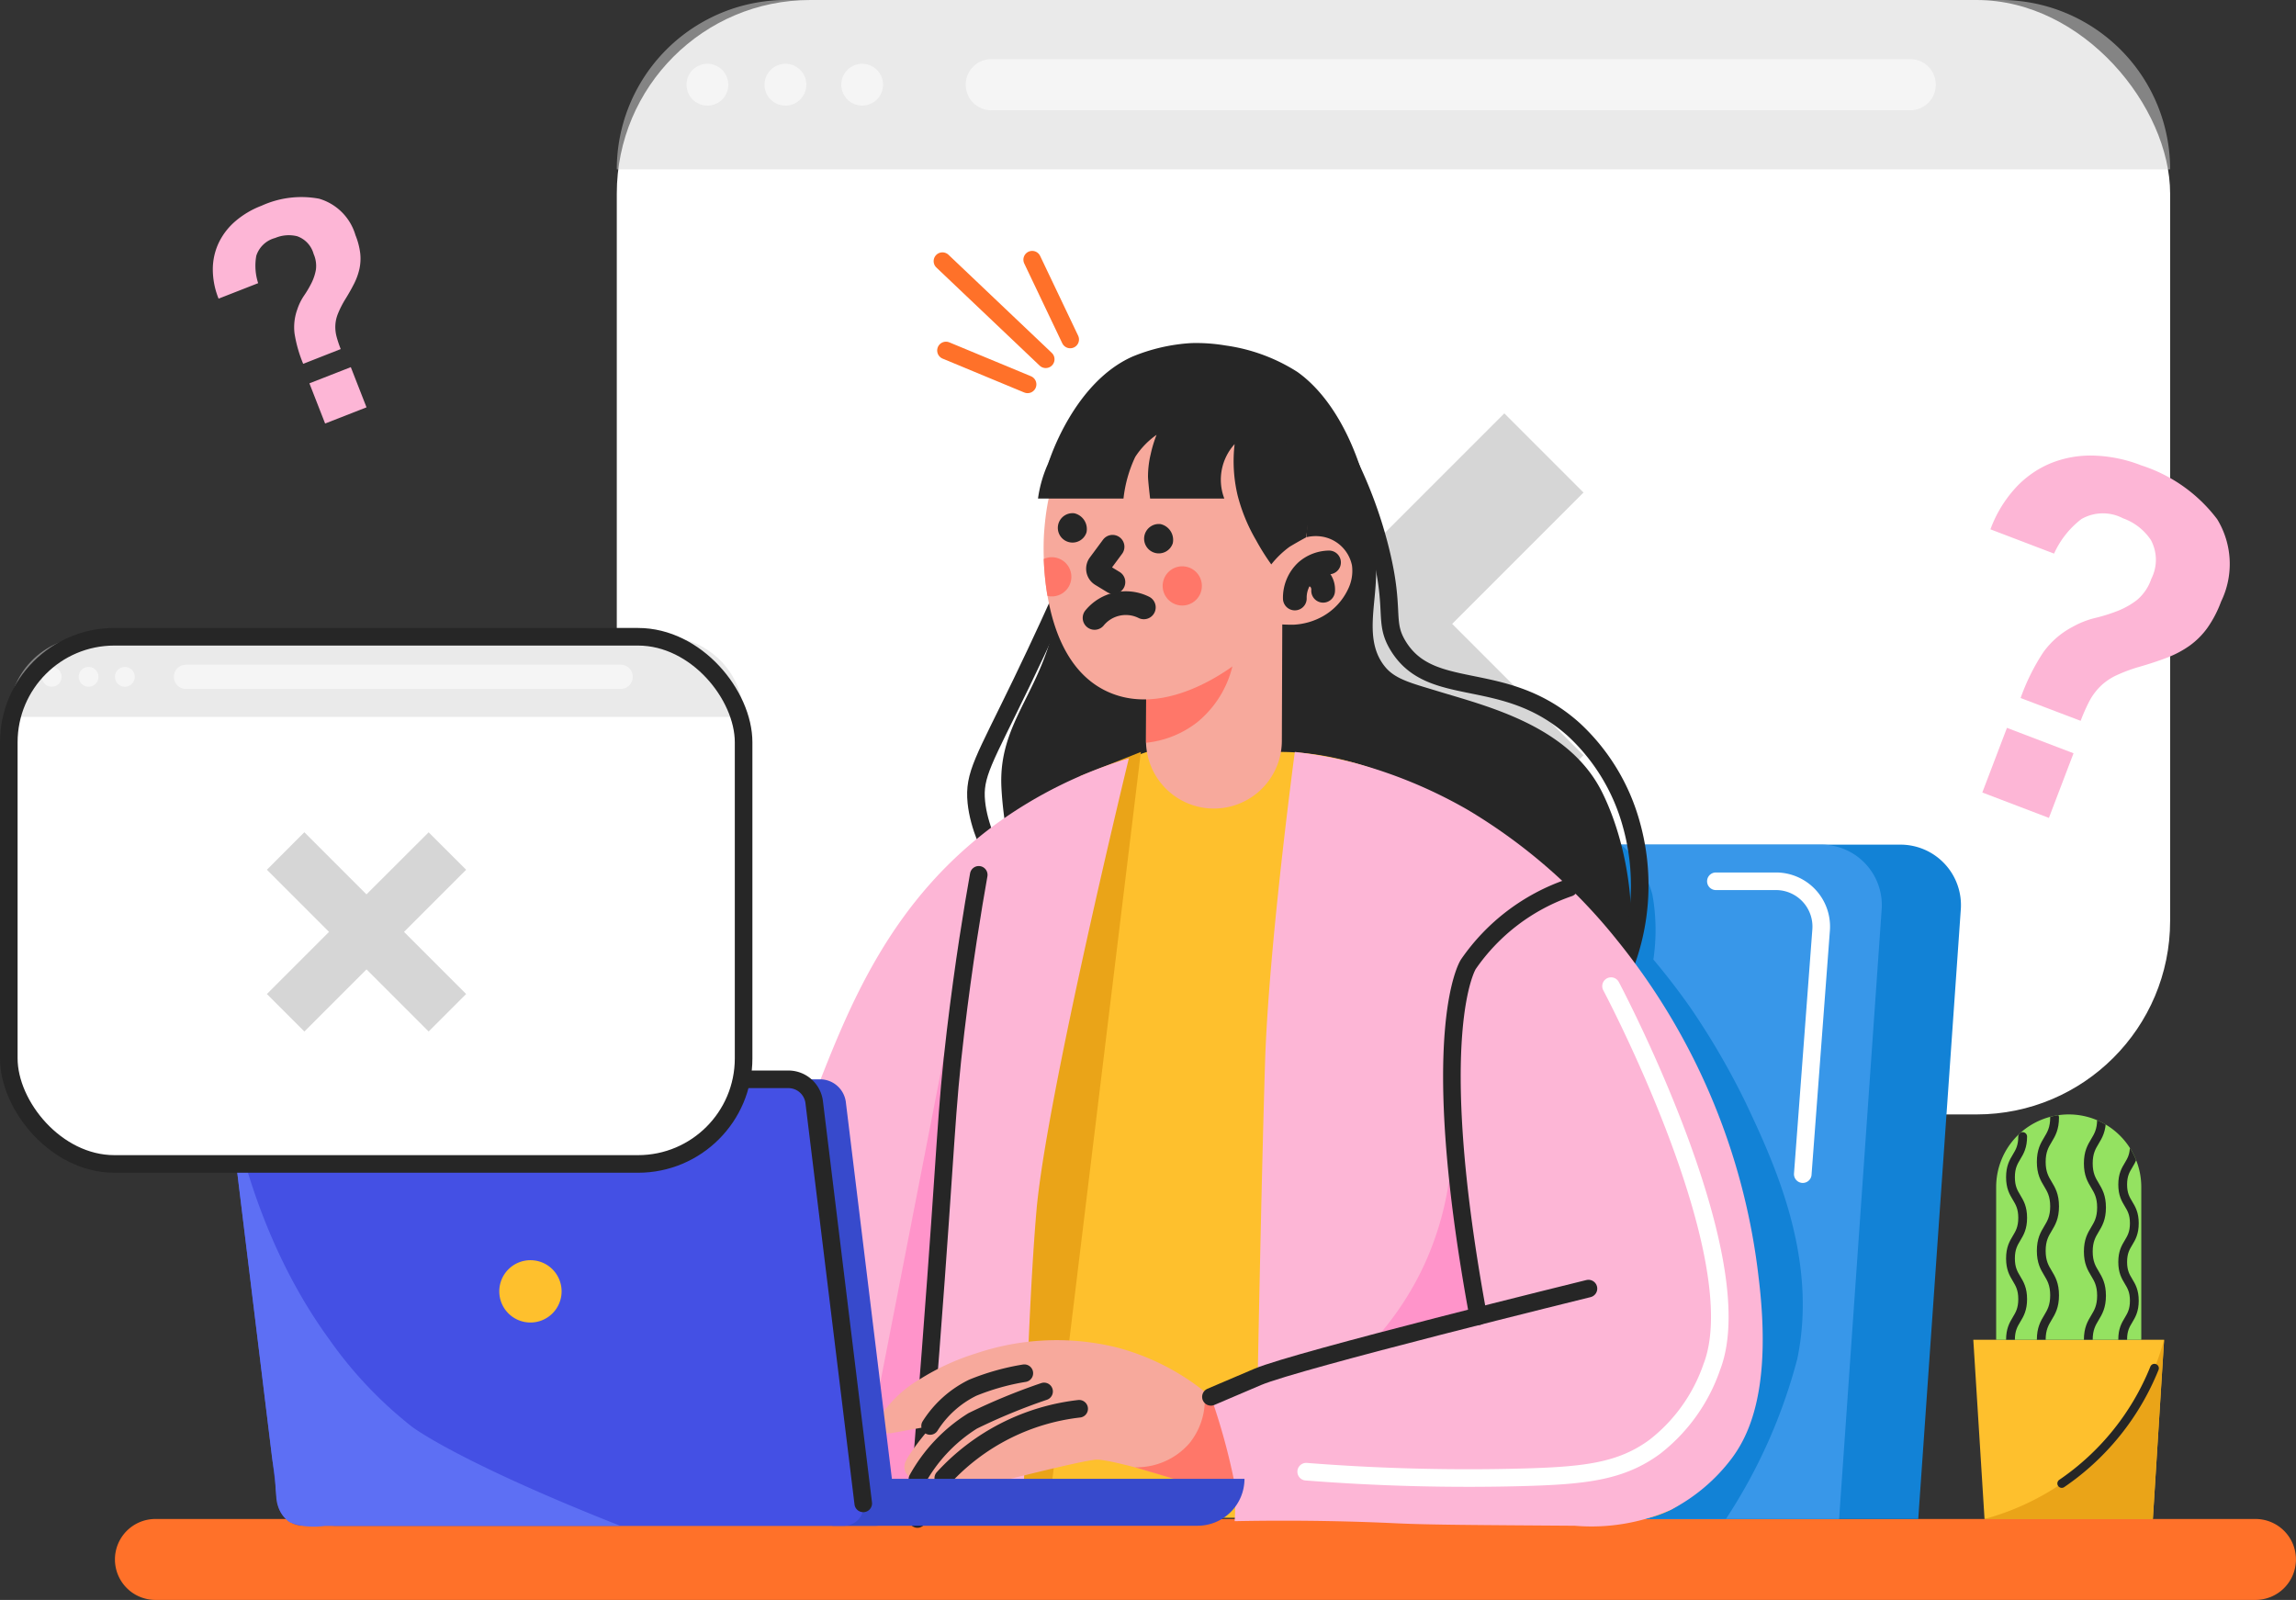 <svg xmlns="http://www.w3.org/2000/svg" xmlns:xlink="http://www.w3.org/1999/xlink" width="130.5" height="90.928" viewBox="0 0 130.5 90.928">
  <rect x="0" y="0" width="130.5" height="90.928" fill="#333333" stroke="none"/>
  <defs>
    <clipPath id="clip-path">
      <path id="Path_64" data-name="Path 64" d="M419.158,319.852H410.91v-8.683a4.124,4.124,0,0,1,4.124-4.124h0a4.124,4.124,0,0,1,4.124,4.124Z" transform="translate(-410.91 -307.045)" fill="none"/>
    </clipPath>
  </defs>
  <g id="OBJECT" transform="translate(-33.717 -95.83)">
    <path id="Path_1" data-name="Path 1" d="M176,388.319H56.636a2.3,2.3,0,0,1-2.3-2.3h0a2.3,2.3,0,0,1,2.3-2.3H176a2.3,2.3,0,0,1,2.3,2.3h0A2.3,2.3,0,0,1,176,388.319Z" transform="translate(-14.086 -201.561)" fill="#ff7129"/>
    <g id="Group_1" data-name="Group 1" transform="translate(68.774 95.83)">
      <rect id="Rectangle_2" data-name="Rectangle 2" width="88.289" height="63.336" rx="11" fill="#fff"/>
      <path id="Rectangle_3" data-name="Rectangle 3" d="M9.626,0H78.663a9.626,9.626,0,0,1,9.626,9.626v0a0,0,0,0,1,0,0H0a0,0,0,0,1,0,0v0A9.626,9.626,0,0,1,9.626,0Z" fill="#d6d6d6" opacity="0.5"/>
      <path id="Path_2" data-name="Path 2" d="M269.281,109.941H217.052a1.454,1.454,0,0,1-1.454-1.453h0a1.454,1.454,0,0,1,1.454-1.453h52.229a1.454,1.454,0,0,1,1.454,1.453h0A1.454,1.454,0,0,1,269.281,109.941Z" transform="translate(-195.765 -103.674)" fill="#f5f5f5"/>
      <path id="Path_3" data-name="Path 3" d="M165.056,109.108a1.188,1.188,0,1,1-1.188-1.187A1.188,1.188,0,0,1,165.056,109.108Z" transform="translate(-158.716 -104.295)" fill="#f5f5f5"/>
      <path id="Path_4" data-name="Path 4" d="M179.84,109.108a1.188,1.188,0,1,1-1.188-1.187A1.188,1.188,0,0,1,179.84,109.108Z" transform="translate(-169.067 -104.295)" fill="#f5f5f5"/>
      <path id="Path_5" data-name="Path 5" d="M194.382,109.108a1.187,1.187,0,1,1-1.187-1.187A1.188,1.188,0,0,1,194.382,109.108Z" transform="translate(-179.248 -104.295)" fill="#f5f5f5"/>
      <path id="Path_6" data-name="Path 6" d="M272.313,174.169l-7.465,7.465-7.465-7.465-4.5,4.5,7.465,7.465-7.465,7.465,4.5,4.5,7.465-7.465,7.465,7.465,4.5-4.5-7.465-7.465,7.465-7.465Z" transform="translate(-221.867 -150.677)" fill="#d6d6d6"/>
    </g>
    <g id="Group_6" data-name="Group 6" transform="translate(46.696 115.324)">
      <g id="Group_2" data-name="Group 2" transform="translate(60.977 28.51)">
        <path id="Path_7" data-name="Path 7" d="M324.755,294.24H294.18l2.415-34.588a4.069,4.069,0,0,1,4-3.736h23.1a3.438,3.438,0,0,1,3.475,3.736Z" transform="translate(-289.682 -255.916)" fill="#1282d6"/>
        <path id="Path_8" data-name="Path 8" d="M309.755,294.24H279.18l2.415-34.588a4.069,4.069,0,0,1,4-3.736h23.1a3.438,3.438,0,0,1,3.475,3.736Z" transform="translate(-279.18 -255.916)" fill="#3897e9"/>
      </g>
      <path id="Path_9" data-name="Path 9" d="M313.12,255.905a5.711,5.711,0,0,1,1.779,2.839,11.346,11.346,0,0,1,.055,3.689h0c.59.7,1.342,1.644,2.149,2.8a42.7,42.7,0,0,1,3.077,5.293c1.586,3.358,4.156,8.8,2.957,14.593a30.7,30.7,0,0,1-4.057,9.106h-17.4l2.131-38.328Z" transform="translate(-233.959 -227.395)" fill="#1282d6"/>
      <path id="Path_10" data-name="Path 10" d="M225,167.653c.085-.274,1.485-4.576,4.772-6.041a10.32,10.32,0,0,1,3.346-.768,10.026,10.026,0,0,1,1.96.138,10.174,10.174,0,0,1,4.068,1.5c3.019,2.141,4.768,7.5,4.446,12.162-.115,1.658-.508,3.36.57,4.633.581.687,1.546.915,2.914,1.334,2.842.871,7.518,1.971,9.4,5.776s2.109,9.168.871,10.635-30.775,1.329-31.821.184-2.971-6.693-3.2-11.093c-.2-3.912,2.537-5.532,3.2-10.354A20.922,20.922,0,0,0,225,167.653Z" transform="translate(-178.386 -160.839)" fill="#262626"/>
      <path id="Path_11" data-name="Path 11" d="M287.467,182.143a25.038,25.038,0,0,1,1.971,5.192c.936,3.642.2,4.224,1.054,5.626,1.9,3.115,6.038,1.213,9.993,4.768a11.473,11.473,0,0,1,3.245,5.317,12.824,12.824,0,0,1-.368,8.151" transform="translate(-224.005 -175.755)" fill="none" stroke="#262626" stroke-linecap="round" stroke-linejoin="round" stroke-width="1"/>
      <path id="Path_12" data-name="Path 12" d="M222.734,206.449c-.554,1.248-1.446,3.224-2.613,5.638-2.131,4.41-2.726,5.211-2.565,6.784.279,2.724,2.6,5.577,2.6,5.577" transform="translate(-175.041 -192.772)" fill="none" stroke="#262626" stroke-linecap="round" stroke-linejoin="round" stroke-width="1"/>
      <path id="Path_13" data-name="Path 13" d="M198.869,238.345h7.614c6.02,0,12.614,4.308,16.573,8.518A38.147,38.147,0,0,1,230.3,258.6c2.29,5.569,4.533,13.284,1.732,19.047a7.869,7.869,0,0,1-3.377,3.766c-2.212,1.12-4.523.452-5.24.452-4.676,0-46.114.013-46.114.013a53.682,53.682,0,0,1,2.567-23.3c1.432-4.111,3.106-8.752,7.476-13.16A29.132,29.132,0,0,1,198.869,238.345Z" transform="translate(-146.658 -215.104)" fill="#fec02d"/>
      <path id="Path_14" data-name="Path 14" d="M228.35,238.344l-5.317,43.716-3.438-.026,5.325-42.326Z" transform="translate(-176.485 -215.103)" fill="#eaa418"/>
      <g id="Group_3" data-name="Group 3" transform="translate(46.02 2.43)">
        <path id="Path_15" data-name="Path 15" d="M253.612,220.622h0a3.861,3.861,0,0,0,3.876-3.846l.031-8.31-7.722-.029-.031,8.31A3.861,3.861,0,0,0,253.612,220.622Z" transform="translate(-243.629 -196.594)" fill="#f7a99c"/>
        <path id="Path_16" data-name="Path 16" d="M249.78,222.359l5.03-2.584a5.9,5.9,0,0,1-2.131,3.884,5.68,5.68,0,0,1-2.905,1.163Z" transform="translate(-243.635 -204.532)" fill="#ff7769"/>
        <path id="Path_17" data-name="Path 17" d="M274.338,198.193c.025-.125.355-.315.457-.38a2.371,2.371,0,0,1,.551-.26,2.246,2.246,0,0,1,1.178-.061,2.081,2.081,0,0,1,1.581,1.616,2.357,2.357,0,0,1-.229,1.359,3.467,3.467,0,0,1-1.407,1.519,3.777,3.777,0,0,1-1.656.488,9.532,9.532,0,0,1-1.294-.066Q273.929,200.3,274.338,198.193Z" transform="translate(-260.26 -188.896)" fill="#f7a99c"/>
        <path id="Path_18" data-name="Path 18" d="M245.18,178.7a9.909,9.909,0,0,1-3.584,6.2c-.543.426-4.152,3.255-7.455,1.874-4.244-1.774-3.781-8.745-3.751-9.122.1-1.276.4-5.035,3.512-7.041A7.478,7.478,0,0,1,244.221,173,8.114,8.114,0,0,1,245.18,178.7Z" transform="translate(-230.043 -169.325)" fill="#f7a99c"/>
        <path id="Path_19" data-name="Path 19" d="M234.668,194.189a.835.835,0,1,1-.69-1.087A.919.919,0,0,1,234.668,194.189Z" transform="translate(-231.913 -185.854)" fill="#262626"/>
        <path id="Path_20" data-name="Path 20" d="M251.022,196.242a.835.835,0,1,1-.69-1.088A.919.919,0,0,1,251.022,196.242Z" transform="translate(-243.363 -187.291)" fill="#262626"/>
        <path id="Path_21" data-name="Path 21" d="M241.49,199.456l-.752,1.015a.4.4,0,0,0,.112.572l.69.42" transform="translate(-237.254 -190.306)" fill="none" stroke="#262626" stroke-linecap="round" stroke-linejoin="round" stroke-width="1.348"/>
        <path id="Path_22" data-name="Path 22" d="M255.145,204.416a1.114,1.114,0,1,1-.967-1.244A1.114,1.114,0,0,1,255.145,204.416Z" transform="translate(-245.841 -192.902)" fill="#ff7769"/>
        <path id="Path_23" data-name="Path 23" d="M277.975,204.471a2.065,2.065,0,0,1,.651-1.55,2.015,2.015,0,0,1,1.293-.5" transform="translate(-263.379 -192.381)" fill="none" stroke="#262626" stroke-linecap="round" stroke-linejoin="round" stroke-width="1.348"/>
        <path id="Path_24" data-name="Path 24" d="M279.934,204.621a.938.938,0,0,1,.794.27.909.909,0,0,1,.228.677" transform="translate(-264.751 -193.917)" fill="none" stroke="#262626" stroke-linecap="round" stroke-linejoin="round" stroke-width="1.348"/>
        <path id="Path_25" data-name="Path 25" d="M230.994,201.446a1.107,1.107,0,0,0-.6.093,15.991,15.991,0,0,0,.211,2.094c.036.008.07.02.107.025a1.114,1.114,0,1,0,.278-2.211Z" transform="translate(-230.07 -191.694)" fill="#ff7769"/>
        <path id="Path_26" data-name="Path 26" d="M240.02,210.978a2.3,2.3,0,0,1,2.8-.6" transform="translate(-236.806 -197.784)" fill="none" stroke="#262626" stroke-linecap="round" stroke-linejoin="round" stroke-width="1.348"/>
        <path id="Path_27" data-name="Path 27" d="M229.3,175.354h4.859a7.431,7.431,0,0,1,.665-2.361,4.536,4.536,0,0,1,1.215-1.261,7.022,7.022,0,0,0-.333,1.095,5.481,5.481,0,0,0-.154,1.289s0,.208.12,1.238h4.217a3.007,3.007,0,0,1,.586-3.094,8.389,8.389,0,0,0,.17,2.911,9.918,9.918,0,0,0,1.043,2.538,13.127,13.127,0,0,0,.871,1.388,5.324,5.324,0,0,1,1.037-1c.464-.281.938-.534.938-.534a7.088,7.088,0,0,0,.053-2.388,7.275,7.275,0,0,0-1.919-3.891,7.6,7.6,0,0,0-4.246-2.206,7.764,7.764,0,0,0-5.071.762A7.563,7.563,0,0,0,230,173.1,7.2,7.2,0,0,0,229.3,175.354Z" transform="translate(-229.301 -168.944)" fill="#262626"/>
      </g>
      <path id="Path_28" data-name="Path 28" d="M197.434,239.55s-4.7,19.274-5.254,25.737-.757,17.617-.757,17.617l-14.531-.186a48.506,48.506,0,0,1,2.7-24.1c1.942-4.982,4.288-11,10.383-15.4A25.123,25.123,0,0,1,197.434,239.55Z" transform="translate(-146.251 -215.947)" fill="#fdb6d6"/>
      <path id="Path_29" data-name="Path 29" d="M200.421,280.13l-6.051,31.063h3.622Z" transform="translate(-158.825 -244.359)" fill="#ff94ca"/>
      <path id="Path_30" data-name="Path 30" d="M209.932,261.633c-.332,1.869-.852,4.992-1.316,8.894-.569,4.779-.483,5.926-1.419,18.142-.28,3.662-.749,9.574-.749,9.574h0" transform="translate(-167.281 -231.408)" fill="none" stroke="#262626" stroke-linecap="round" stroke-linejoin="round" stroke-width="1"/>
      <g id="Group_4" data-name="Group 4" transform="translate(36.861 56.649)">
        <path id="Path_31" data-name="Path 31" d="M217.743,353a5.74,5.74,0,0,1,1.049,1.5,7.1,7.1,0,0,1,.607,3.123,9.992,9.992,0,0,1-.046,1.146s-7.105-2.292-8.16-2.2c-.929.081-5.558,1.265-6.647,1.545a.839.839,0,0,1-.458-.011l-1.559-.48-1.47.063a.708.708,0,0,1-.674-1,2.68,2.68,0,0,1,.219-.392,14.3,14.3,0,0,1,1.284-1.65l-2.356.425c-.228,0-.6-.031-.731-.26-.191-.342.279-.918.6-1.3a6.818,6.818,0,0,1,1.822-1.53,13.5,13.5,0,0,1,3.186-1.456,14.32,14.32,0,0,1,7.919-.349A13.469,13.469,0,0,1,217.743,353Z" transform="translate(-198.756 -349.754)" fill="#f7a99c"/>
        <path id="Path_32" data-name="Path 32" d="M251.621,359.544a3.931,3.931,0,0,1-.856,2.957,3.981,3.981,0,0,1-3.084,1.353l5.926,1.764a24.591,24.591,0,0,0-.061-2.641,7.493,7.493,0,0,0-.846-2.24A11.839,11.839,0,0,0,251.621,359.544Z" transform="translate(-233.01 -356.608)" fill="#ff7769"/>
        <path id="Path_33" data-name="Path 33" d="M211.34,366.773a12.35,12.35,0,0,1,7.724-3.942" transform="translate(-207.567 -358.91)" fill="none" stroke="#262626" stroke-linecap="round" stroke-linejoin="round" stroke-width="1"/>
        <path id="Path_34" data-name="Path 34" d="M206.437,364.534a9.1,9.1,0,0,1,3.143-3.317,34.322,34.322,0,0,1,4.057-1.673h0" transform="translate(-204.134 -356.608)" fill="none" stroke="#262626" stroke-linecap="round" stroke-linejoin="round" stroke-width="1"/>
        <path id="Path_35" data-name="Path 35" d="M208.843,359.1a5.977,5.977,0,0,1,2.422-2.174,13.518,13.518,0,0,1,2.934-.825h0" transform="translate(-205.818 -354.201)" fill="none" stroke="#262626" stroke-linecap="round" stroke-linejoin="round" stroke-width="1"/>
      </g>
      <path id="Path_36" data-name="Path 36" d="M266.841,238.345s-1.486,11.04-1.692,17.641-.417,17.877-.417,17.877L262.072,275a36.152,36.152,0,0,1,1.348,4.916,16.31,16.31,0,0,1,0,2.146c3.889-.076,7.05.02,9.224.123,1.849.087,4.6.1,10.108.137a11.2,11.2,0,0,0,5.47-.91,10.2,10.2,0,0,0,3.469-2.94c.9-1.224,2.3-3.819,1.513-10.245a37.183,37.183,0,0,0-8.045-19.184,31.511,31.511,0,0,0-8.476-7.4,26.871,26.871,0,0,0-6.436-2.672A24.691,24.691,0,0,0,266.841,238.345Z" transform="translate(-206.225 -215.104)" fill="#fdb6d6"/>
      <path id="Path_37" data-name="Path 37" d="M297.509,308.716a17.476,17.476,0,0,1-1.636,8.182,17.126,17.126,0,0,1-2.75,4.123l5.684-1.465Z" transform="translate(-227.965 -264.373)" fill="#ff94ca"/>
      <path id="Path_38" data-name="Path 38" d="M283.531,340.054s-16.6,4.08-18.8,5.019l-2.659,1.134" transform="translate(-206.225 -286.314)" fill="none" stroke="#262626" stroke-linecap="round" stroke-linejoin="round" stroke-width="1"/>
      <path id="Path_39" data-name="Path 39" d="M297.456,282.729s8.159,15.356,5.73,21.636a9.757,9.757,0,0,1-3.245,4.546c-1.925,1.415-4,1.638-7.573,1.734a117.307,117.307,0,0,1-12.239-.321" transform="translate(-218.867 -246.178)" fill="none" stroke="#fff" stroke-linecap="round" stroke-linejoin="round" stroke-width="1"/>
      <path id="Path_40" data-name="Path 40" d="M314.409,264.093a11.475,11.475,0,0,0-5.727,4.351s-2.432,3.746.564,20h0" transform="translate(-238.206 -233.131)" fill="none" stroke="#262626" stroke-linecap="round" stroke-linejoin="round" stroke-width="1"/>
      <g id="Group_5" data-name="Group 5" transform="translate(0 41.847)">
        <path id="Rectangle_4" data-name="Rectangle 4" d="M0,0H23.424a0,0,0,0,1,0,0V0a2.668,2.668,0,0,1-2.668,2.668H0a0,0,0,0,1,0,0V0A0,0,0,0,1,0,0Z" transform="translate(34.331 22.704)" fill="#374acc"/>
        <path id="Path_41" data-name="Path 41" d="M116.817,325.764H86.082a1.479,1.479,0,0,1-1.428-1.272l-2.791-22.828a1.1,1.1,0,0,1,1.117-1.272h30.735a1.479,1.479,0,0,1,1.427,1.272l2.791,22.828A1.1,1.1,0,0,1,116.817,325.764Z" transform="translate(-80.048 -300.392)" fill="#374acc"/>
        <path id="Path_42" data-name="Path 42" d="M110.817,325.764H80.082a1.479,1.479,0,0,1-1.428-1.272l-2.791-22.828a1.1,1.1,0,0,1,1.117-1.272h30.735a1.479,1.479,0,0,1,1.427,1.272l2.791,22.828A1.1,1.1,0,0,1,110.817,325.764Z" transform="translate(-75.847 -300.392)" fill="#4450e4"/>
        <path id="Path_43" data-name="Path 43" d="M75.848,304.633c.223-.061,1.037,7.056,5.688,13.463a23.473,23.473,0,0,0,4.721,5s2.507,1.952,11.85,5.64H81.3a3.8,3.8,0,0,1-2-.214,1.9,1.9,0,0,1-.744-1.428c-.048-.39-.042-.784-.086-1.175s-.118-.769-.166-1.156q-.155-1.267-.31-2.534l-.506-4.144q-.273-2.235-.546-4.469l-.507-4.15c-.13-1.062-.24-2.126-.39-3.186A8.225,8.225,0,0,1,75.848,304.633Z" transform="translate(-75.832 -303.361)" fill="#5d6ff4"/>
        <path id="Path_44" data-name="Path 44" d="M85.193,380.761" transform="translate(-82.386 -356.661)" fill="none" stroke="#262626" stroke-linecap="round" stroke-linejoin="round" stroke-width="1"/>
        <path id="Path_45" data-name="Path 45" d="M89.954,385" transform="translate(-85.719 -359.631)" fill="none" stroke="#262626" stroke-linecap="round" stroke-linejoin="round" stroke-width="1"/>
        <path id="Path_46" data-name="Path 46" d="M192.45,385" transform="translate(-157.48 -359.631)" fill="none" stroke="#262626" stroke-linecap="round" stroke-linejoin="round" stroke-width="1"/>
        <path id="Path_47" data-name="Path 47" d="M79.61,300.392h30.735a1.479,1.479,0,0,1,1.427,1.272l2.791,22.828" transform="translate(-78.477 -300.392)" fill="none" stroke="#262626" stroke-linecap="round" stroke-linejoin="round" stroke-width="1"/>
        <path id="Path_48" data-name="Path 48" d="M75.886,304.634" transform="translate(-75.87 -303.362)" fill="none" stroke="#262626" stroke-linecap="round" stroke-linejoin="round" stroke-width="1"/>
        <path id="Path_49" data-name="Path 49" d="M130.728,336.443a1.771,1.771,0,1,1-1.771-1.771A1.771,1.771,0,0,1,130.728,336.443Z" transform="translate(-111.787 -324.393)" fill="#fec02d"/>
      </g>
      <path id="Path_50" data-name="Path 50" d="M357.786,262.856H361.2a2.575,2.575,0,0,1,2.568,2.768L362.725,279.5" transform="translate(-273.238 -232.265)" fill="none" stroke="#fff" stroke-linecap="round" stroke-linejoin="round" stroke-width="1"/>
    </g>
    <g id="Group_7" data-name="Group 7" transform="translate(34.217 132.019)">
      <rect id="Rectangle_5" data-name="Rectangle 5" width="41.765" height="29.961" rx="7" fill="#fff"/>
      <path id="Rectangle_6" data-name="Rectangle 6" d="M4.554,0H37.212a4.554,4.554,0,0,1,4.554,4.554v0a0,0,0,0,1,0,0H0a0,0,0,0,1,0,0v0A4.554,4.554,0,0,1,4.554,0Z" fill="#d6d6d6" opacity="0.5"/>
      <path id="Path_51" data-name="Path 51" d="M90.9,223.188H66.193a.688.688,0,0,1-.688-.688h0a.688.688,0,0,1,.688-.688H90.9a.688.688,0,0,1,.688.688h0A.687.687,0,0,1,90.9,223.188Z" transform="translate(-56.123 -220.224)" fill="#f5f5f5"/>
      <path id="Path_52" data-name="Path 52" d="M41.6,222.795a.562.562,0,1,1-.562-.562A.562.562,0,0,1,41.6,222.795Z" transform="translate(-38.597 -220.518)" fill="#f5f5f5"/>
      <path id="Path_53" data-name="Path 53" d="M48.59,222.795a.562.562,0,1,1-.562-.562A.562.562,0,0,1,48.59,222.795Z" transform="translate(-43.493 -220.518)" fill="#f5f5f5"/>
      <path id="Path_54" data-name="Path 54" d="M55.469,222.795a.562.562,0,1,1-.562-.562A.562.562,0,0,1,55.469,222.795Z" transform="translate(-48.309 -220.518)" fill="#f5f5f5"/>
      <path id="Path_55" data-name="Path 55" d="M92.334,253.572,88.8,257.1l-3.531-3.531L83.141,255.7l3.531,3.531-3.531,3.531,2.131,2.131,3.531-3.531,3.531,3.531,2.131-2.131-3.531-3.531,3.531-3.531Z" transform="translate(-68.471 -242.459)" fill="#d6d6d6"/>
      <rect id="Rectangle_7" data-name="Rectangle 7" width="41.765" height="29.961" rx="6" fill="none" stroke="#262626" stroke-linecap="round" stroke-linejoin="round" stroke-width="1"/>
    </g>
    <g id="Group_8" data-name="Group 8" transform="translate(87.283 110.589)">
      <line id="Line_1" data-name="Line 1" x2="4.639" y2="1.925" transform="translate(0.201 5.16)" fill="none" stroke="#ff7129" stroke-linecap="round" stroke-linejoin="round" stroke-width="1"/>
      <line id="Line_2" data-name="Line 2" x2="5.871" y2="5.576" transform="translate(0 0.083)" fill="none" stroke="#ff7129" stroke-linecap="round" stroke-linejoin="round" stroke-width="1"/>
      <line id="Line_3" data-name="Line 3" x2="2.161" y2="4.534" transform="translate(5.101)" fill="none" stroke="#ff7129" stroke-linecap="round" stroke-linejoin="round" stroke-width="1"/>
    </g>
    <g id="Group_10" data-name="Group 10" transform="translate(146.388 121.725)">
      <g id="Group_9" data-name="Group 9" transform="translate(0 0)">
        <path id="Path_56" data-name="Path 56" d="M410.463,195.959a12.16,12.16,0,0,1,1.269-2.568,4.757,4.757,0,0,1,1.687-1.476,4.992,4.992,0,0,1,1.285-.506,9.774,9.774,0,0,0,1.276-.4,4.441,4.441,0,0,0,1.1-.623,2.677,2.677,0,0,0,.811-1.2,2.37,2.37,0,0,0-.025-2.21,3.193,3.193,0,0,0-1.586-1.232,2.459,2.459,0,0,0-2.363.046,5.125,5.125,0,0,0-1.552,1.962l-3.617-1.38a7.127,7.127,0,0,1,1.4-2.325,5.681,5.681,0,0,1,2-1.42,6.029,6.029,0,0,1,2.451-.446,8.026,8.026,0,0,1,2.726.558,8.753,8.753,0,0,1,4.311,3.058,4.882,4.882,0,0,1,.223,4.679,6.484,6.484,0,0,1-.781,1.5,4.435,4.435,0,0,1-1.012,1.011,5.768,5.768,0,0,1-1.288.681q-.715.274-1.58.522a8.943,8.943,0,0,0-1.332.5,3.268,3.268,0,0,0-.9.636,3.467,3.467,0,0,0-.611.843,10.5,10.5,0,0,0-.479,1.086Zm-2.176,5.37,1.4-3.674,3.785,1.444-1.4,3.673Z" transform="translate(-408.287 -182.184)" fill="#fdb6d6"/>
      </g>
    </g>
    <g id="Group_12" data-name="Group 12" transform="translate(45.815 107.021)">
      <g id="Group_11" data-name="Group 11" transform="translate(0 0)">
        <path id="Path_57" data-name="Path 57" d="M78.029,142.636a7.593,7.593,0,0,1-.491-1.718,2.971,2.971,0,0,1,.16-1.389,3.1,3.1,0,0,1,.381-.772,6.089,6.089,0,0,0,.423-.718,2.769,2.769,0,0,0,.249-.751,1.67,1.67,0,0,0-.129-.895,1.478,1.478,0,0,0-.938-1.01,1.993,1.993,0,0,0-1.249.1,1.535,1.535,0,0,0-1.072,1.012,3.2,3.2,0,0,0,.106,1.556l-2.249.88a4.447,4.447,0,0,1-.328-1.661,3.541,3.541,0,0,1,.33-1.5,3.76,3.76,0,0,1,.945-1.234,5,5,0,0,1,1.493-.885,5.462,5.462,0,0,1,3.273-.4A3.044,3.044,0,0,1,81,135.323a4.038,4.038,0,0,1,.269,1.021,2.763,2.763,0,0,1-.043.891,3.607,3.607,0,0,1-.309.855q-.215.426-.511.9a5.52,5.52,0,0,0-.4.791,2.033,2.033,0,0,0-.15.671,2.165,2.165,0,0,0,.072.645,6.525,6.525,0,0,0,.234.7Zm1.246,3.392-.893-2.284,2.353-.92.893,2.284Z" transform="translate(-72.894 -133.149)" fill="#fdb6d6"/>
      </g>
    </g>
    <path id="Path_58" data-name="Path 58" d="M416.787,359.939h-9.567l-.638-10.185h10.843Z" transform="translate(-260.706 -177.781)" fill="#fec02d"/>
    <path id="Path_59" data-name="Path 59" d="M419.158,319.852H410.91v-8.683a4.124,4.124,0,0,1,4.124-4.124h0a4.124,4.124,0,0,1,4.124,4.124Z" transform="translate(-263.735 -147.879)" fill="#94e261"/>
    <g id="Group_19" data-name="Group 19" transform="translate(147.175 159.166)">
      <g id="Group_18" data-name="Group 18" clip-path="url(#clip-path)">
        <g id="Group_17" data-name="Group 17" transform="translate(0.814 0.172)">
          <g id="Group_13" data-name="Group 13" transform="translate(0 1.085)">
            <path id="Path_60" data-name="Path 60" d="M414.316,311.237c0,1.154-.693,1.154-.693,2.309s.693,1.155.693,2.31-.693,1.155-.693,2.309.693,1.155.693,2.311-.693,1.155-.693,2.311" transform="translate(-413.623 -311.237)" fill="none" stroke="#262626" stroke-linecap="round" stroke-linejoin="round" stroke-width="0.5"/>
          </g>
          <g id="Group_14" data-name="Group 14" transform="translate(1.749)">
            <path id="Path_61" data-name="Path 61" d="M420.213,307.62c0,1.263-.758,1.263-.758,2.526s.758,1.263.758,2.527-.758,1.263-.758,2.526.758,1.264.758,2.528-.758,1.264-.758,2.528" transform="translate(-419.455 -307.62)" fill="none" stroke="#262626" stroke-linecap="round" stroke-linejoin="round" stroke-width="0.5"/>
          </g>
          <g id="Group_15" data-name="Group 15" transform="translate(4.423 0.105)">
            <path id="Path_62" data-name="Path 62" d="M429.126,307.97c0,1.253-.752,1.253-.752,2.505s.752,1.253.752,2.506-.752,1.253-.752,2.505.752,1.253.752,2.507-.752,1.253-.752,2.507" transform="translate(-428.374 -307.97)" fill="none" stroke="#262626" stroke-linecap="round" stroke-linejoin="round" stroke-width="0.5"/>
          </g>
          <g id="Group_16" data-name="Group 16" transform="translate(6.378 1.615)">
            <path id="Path_63" data-name="Path 63" d="M435.553,313.006c0,1.1-.661,1.1-.661,2.2s.661,1.1.661,2.2-.661,1.1-.661,2.2.661,1.1.661,2.2-.661,1.1-.661,2.2" transform="translate(-434.892 -313.006)" fill="none" stroke="#262626" stroke-linecap="round" stroke-linejoin="round" stroke-width="0.5"/>
          </g>
        </g>
      </g>
    </g>
    <path id="Path_65" data-name="Path 65" d="M418.916,349.754l-.638,10.185h-9.567a14.478,14.478,0,0,0,10.2-10.185Z" transform="translate(-262.196 -177.781)" fill="#eaa418"/>
    <path id="Path_66" data-name="Path 66" d="M428.613,355.151a14.452,14.452,0,0,1-5.268,6.548" transform="translate(-272.442 -181.56)" fill="none" stroke="#262626" stroke-linecap="round" stroke-linejoin="round" stroke-width="0.5"/>
  </g>
</svg>
